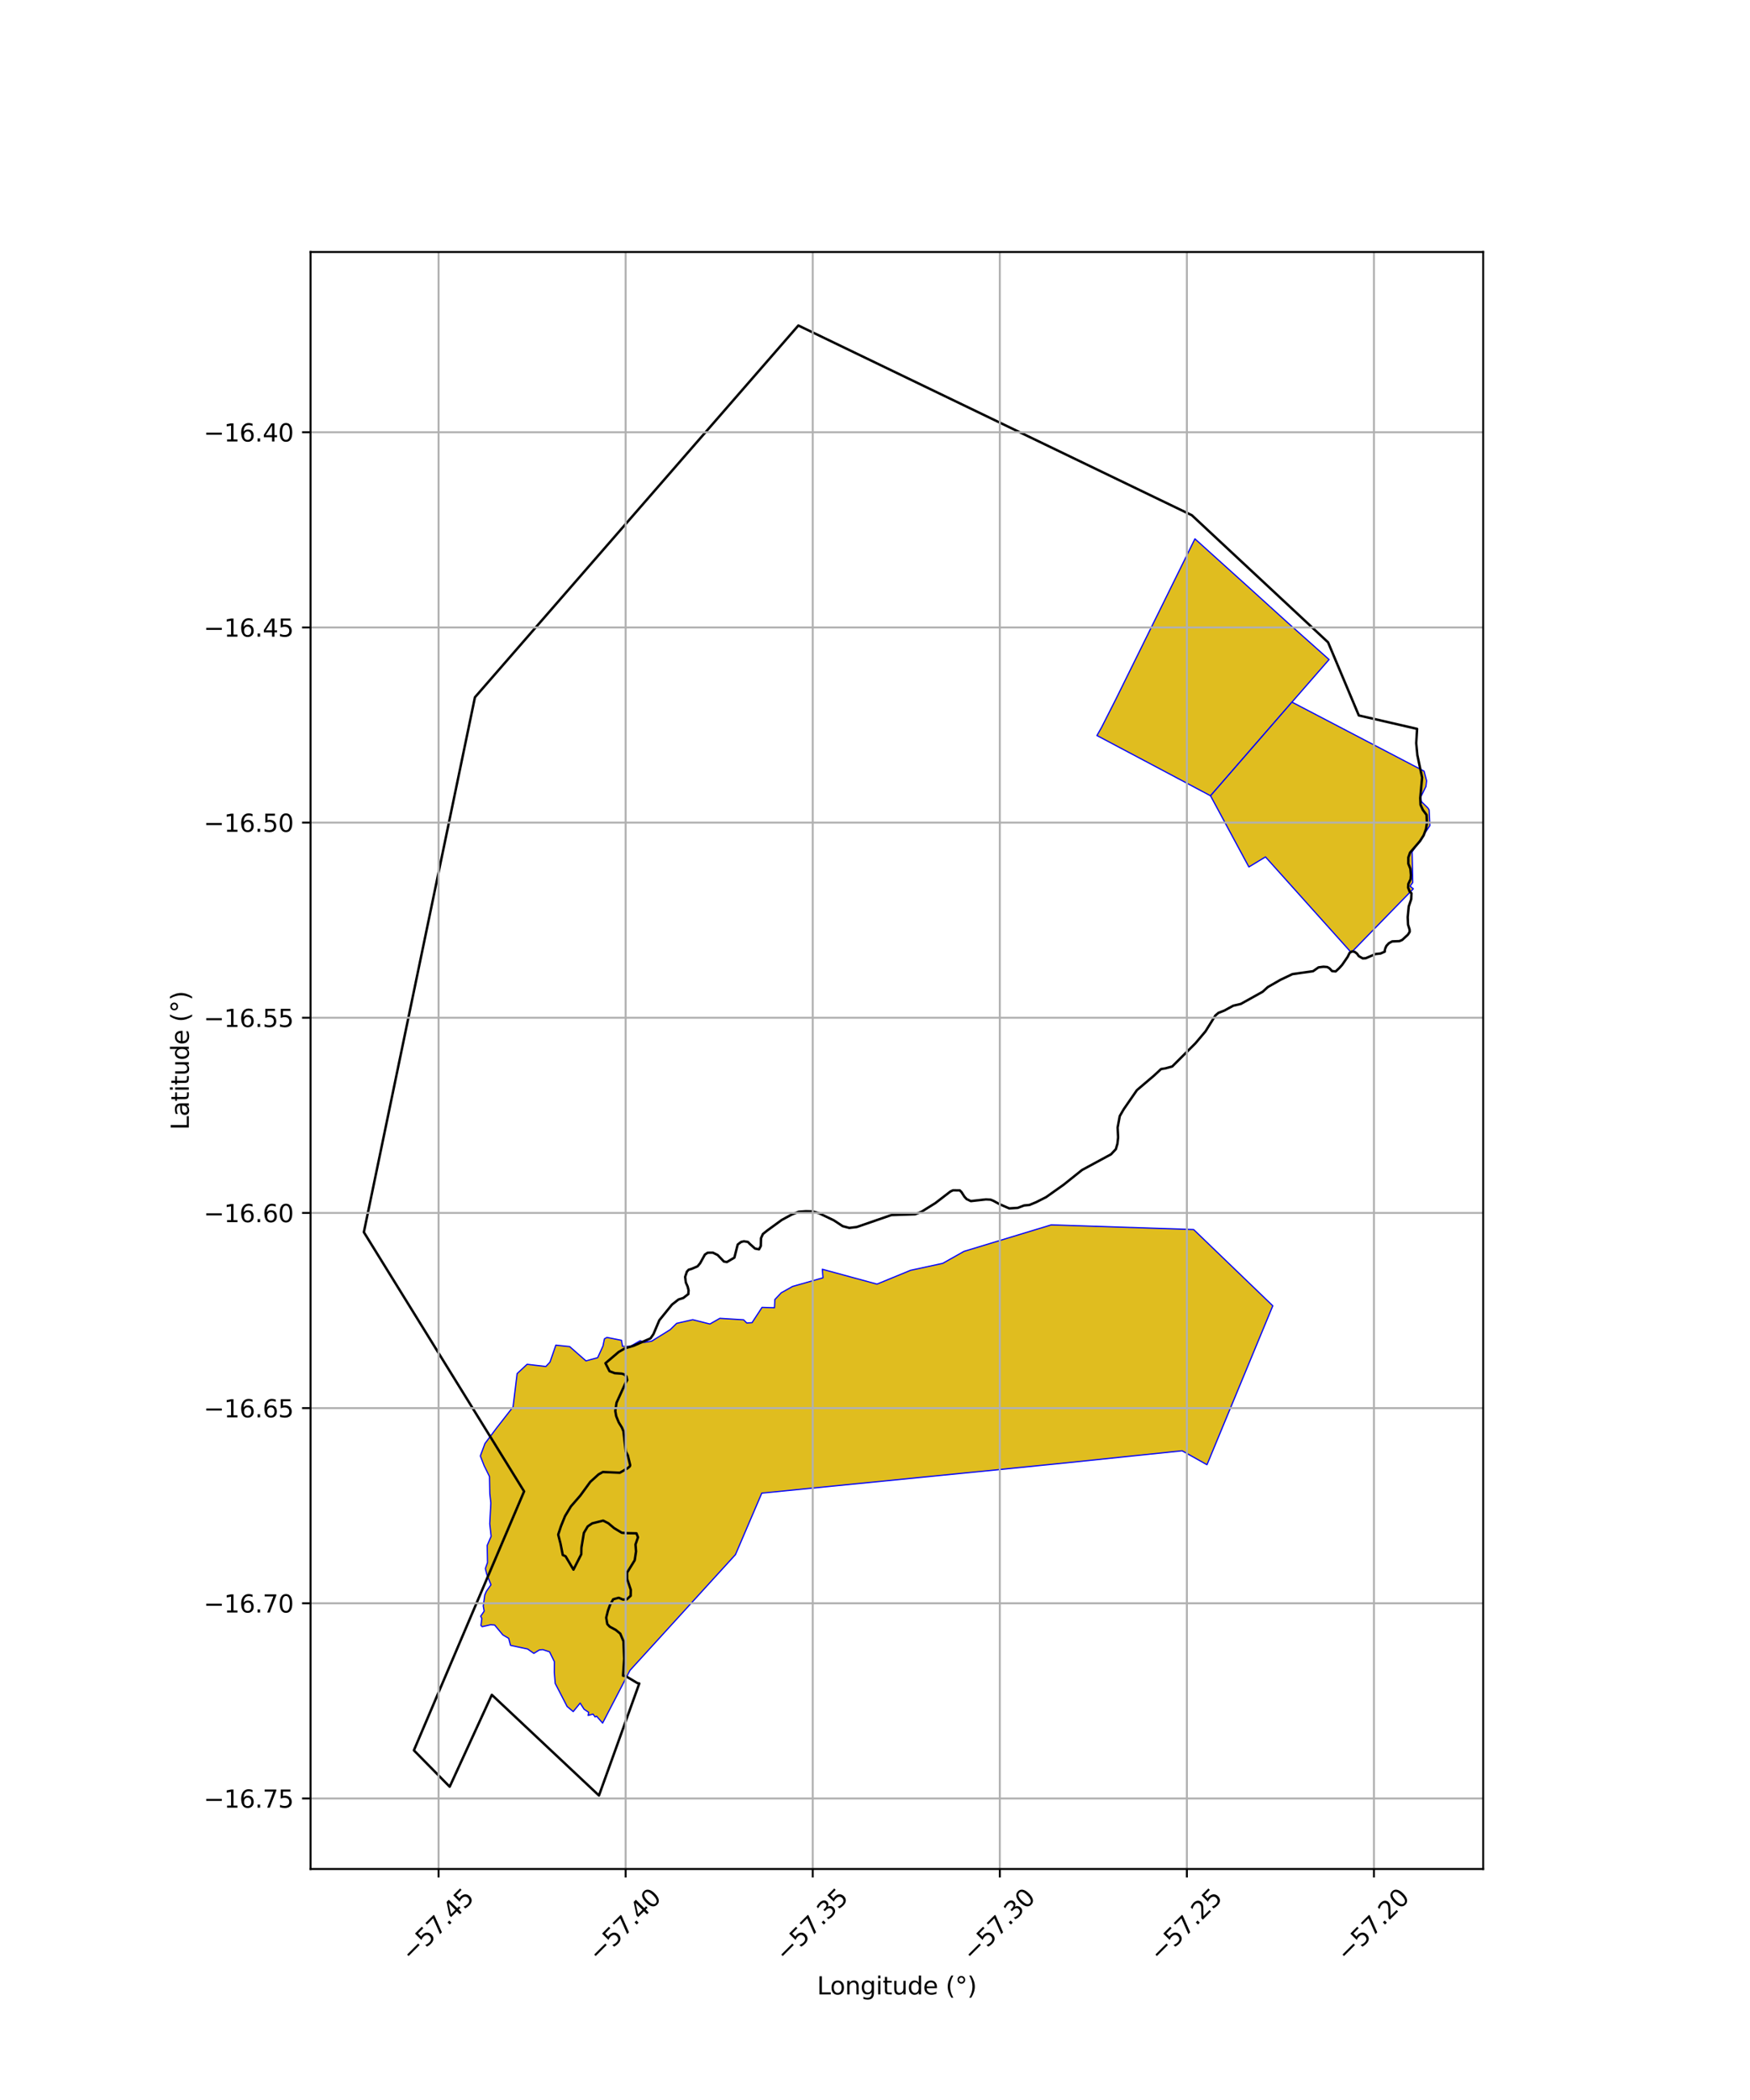 <?xml version="1.0" encoding="utf-8" standalone="no"?>
<!DOCTYPE svg PUBLIC "-//W3C//DTD SVG 1.1//EN"
  "http://www.w3.org/Graphics/SVG/1.1/DTD/svg11.dtd">
<svg xmlns:xlink="http://www.w3.org/1999/xlink" width="720pt" height="864pt" viewBox="0 0 720 864" xmlns="http://www.w3.org/2000/svg" version="1.1">
 <defs>
  <style type="text/css">*{stroke-linejoin: round; stroke-linecap: butt}</style>
 </defs>
 <g id="figure_1">
  <g id="patch_1">
   <path d="M 0 864 
L 720 864 
L 720 0 
L 0 0 
z
" style="fill: #ffffff"/>
  </g>
  <g id="axes_1">
   <g id="patch_2">
    <path d="M 127.773 768.96 
L 610.227 768.96 
L 610.227 103.68 
L 127.773 103.68 
z
" style="fill: #ffffff"/>
   </g>
   <g id="PatchCollection_1">
    <path d="M 489.635 598.732 
L 486.357 596.902 
L 435.348 602.199 
L 395.511 606.182 
L 313.424 614.313 
L 302.593 639.609 
L 259.185 687.249 
L 247.939 708.93 
L 245.446 706.092 
L 244.84 706.401 
L 243.991 705.232 
L 241.966 705.781 
L 242.197 704.501 
L 240.31 703.231 
L 238.687 700.696 
L 238.055 701.478 
L 235.841 704.199 
L 233.339 702.115 
L 228.43 692.609 
L 228.05 688.032 
L 228.084 683.651 
L 226.102 679.61 
L 223.342 678.707 
L 221.92 678.826 
L 219.643 680.248 
L 217.064 678.445 
L 210.051 676.959 
L 209.285 674.062 
L 206.883 672.644 
L 203.516 668.59 
L 201.856 668.474 
L 198.385 669.264 
L 197.875 668.75 
L 198.247 665.897 
L 197.761 664.958 
L 199.207 662.877 
L 198.826 660.76 
L 199.447 656.247 
L 200.075 654.755 
L 201.995 652.016 
L 200.258 647.65 
L 199.694 645.356 
L 200.575 642.868 
L 200.445 635.832 
L 202.06 632.082 
L 201.488 626.923 
L 201.944 618.365 
L 201.515 614.5 
L 201.384 607.468 
L 199.205 603.068 
L 197.624 599.018 
L 199.531 593.894 
L 204.36 587.459 
L 211.089 578.829 
L 212.752 565.136 
L 216.86 561.315 
L 224.589 562.211 
L 226.29 560.377 
L 228.692 553.429 
L 234.38 554.027 
L 241.077 559.9 
L 245.895 558.592 
L 248.093 553.762 
L 248.682 550.833 
L 249.704 550.249 
L 255.683 551.433 
L 256.115 553.925 
L 259.325 553.931 
L 263.414 551.595 
L 264.944 552.331 
L 268.121 551.791 
L 275.717 547.081 
L 278.403 544.468 
L 285.018 542.962 
L 292.075 544.734 
L 296.164 542.397 
L 305.936 543.002 
L 307.246 544.323 
L 309.414 544.18 
L 313.53 537.888 
L 318.636 538.044 
L 318.787 534.674 
L 321.418 531.895 
L 326.072 529.286 
L 338.606 525.724 
L 338.32 522.206 
L 360.812 528.321 
L 374.6 522.649 
L 387.848 519.781 
L 396.593 514.856 
L 432.506 503.952 
L 491.094 505.868 
L 491.094 505.868 
L 523.662 537.243 
L 496.59 602.632 
L 489.635 598.732 
" clip-path="url(#pc11b08b740)" style="fill: #e0bd1f; stroke: #0000ff; stroke-width: 0.5"/>
    <path d="M 498.05 327.411 
L 477.576 316.532 
L 459.992 307.218 
L 451.312 302.618 
L 453.225 299.254 
L 459.075 287.711 
L 477.9 249.553 
L 491.627 221.693 
L 514.345 242.183 
L 529.772 256.176 
L 546.822 271.353 
L 531.549 288.872 
L 514.799 308.141 
L 498.05 327.411 
" clip-path="url(#pc11b08b740)" style="fill: #e0bd1f; stroke: #0000ff; stroke-width: 0.5"/>
    <path d="M 555.943 391.906 
L 520.656 352.56 
L 513.823 356.693 
L 498.05 327.411 
L 531.549 288.872 
L 577.922 313.089 
L 585.9 317.269 
L 586.95 321.229 
L 586.684 323.568 
L 585.331 326.305 
L 584.461 328.067 
L 584.881 329.875 
L 587.484 332.425 
L 587.985 333.219 
L 588.298 339.688 
L 582.114 348.822 
L 580.999 350.47 
L 581.252 363.086 
L 580.132 364.611 
L 581.488 365.682 
L 555.943 391.906 
" clip-path="url(#pc11b08b740)" style="fill: #e0bd1f; stroke: #0000ff; stroke-width: 0.5"/>
   </g>
   <g id="PatchCollection_2">
    <path d="M 569.79 390.569 
L 569.722 391.542 
L 567.982 392.302 
L 565.932 392.518 
L 561.924 394.234 
L 560.661 394.305 
L 559.031 393.367 
L 558.331 392.372 
L 557.37 391.624 
L 556.258 391.441 
L 555.287 392.013 
L 554.457 393.689 
L 552.221 396.946 
L 551.026 398.281 
L 549.532 399.666 
L 548.047 399.533 
L 546.992 398.4 
L 546.09 397.869 
L 544.509 397.737 
L 542.465 398.01 
L 540.224 399.583 
L 531.74 400.779 
L 526.883 403.089 
L 521.601 406.117 
L 519.488 408.038 
L 510.491 413.051 
L 507.379 413.781 
L 503.703 415.787 
L 501.274 416.735 
L 500.048 417.793 
L 495.977 424.329 
L 491.825 429.26 
L 482.286 438.779 
L 479.513 439.545 
L 477.678 439.847 
L 474.906 442.435 
L 467.751 448.523 
L 462.319 456.392 
L 460.694 459.206 
L 459.82 463.909 
L 460.022 467.938 
L 459.752 470.529 
L 459.097 472.785 
L 457.118 474.909 
L 445.18 481.368 
L 437.618 487.419 
L 430.378 492.552 
L 426.329 494.603 
L 423.552 495.753 
L 421.35 495.961 
L 418.731 496.951 
L 415.224 497.164 
L 411.177 495.405 
L 408.7 494.04 
L 407.525 493.566 
L 405.623 493.476 
L 399.43 494.164 
L 397.678 493.326 
L 396.771 492.33 
L 395.586 490.463 
L 394.879 489.75 
L 392.061 489.739 
L 391.028 490.223 
L 384.832 494.99 
L 379.093 498.567 
L 376.513 499.586 
L 366.733 499.908 
L 352.494 504.831 
L 349.419 505.196 
L 346.709 504.48 
L 343.072 502.085 
L 336.941 499.142 
L 334.261 498.397 
L 331.539 498.327 
L 328.613 498.554 
L 325.727 499.703 
L 321.646 501.917 
L 315.665 506.274 
L 313.882 507.71 
L 313.099 509.436 
L 313.02 512.644 
L 312.291 514.008 
L 310.638 513.692 
L 308.415 511.704 
L 307.756 510.98 
L 306.071 510.701 
L 304.896 510.982 
L 303.515 512.039 
L 302.149 517.422 
L 299.067 519.239 
L 297.834 519.033 
L 295.282 516.364 
L 293.295 515.374 
L 291.162 515.405 
L 290.015 516.17 
L 288.058 519.719 
L 287.008 520.994 
L 284.779 521.955 
L 283.332 522.41 
L 282.614 523.171 
L 281.885 525.361 
L 282.184 527.685 
L 282.931 529.363 
L 283.292 530.852 
L 283.197 532.419 
L 281.121 534.027 
L 279.17 534.64 
L 276.489 536.733 
L 271.275 543.176 
L 268.846 548.905 
L 267.644 550.645 
L 260.68 553.68 
L 257.215 554.689 
L 254.533 556.252 
L 249.105 560.864 
L 250.782 564.149 
L 252.897 564.952 
L 255.829 565.168 
L 256.81 565.497 
L 257.748 566.312 
L 258.051 567.8 
L 257.393 568.924 
L 253.654 577.141 
L 253.153 580.551 
L 253.522 582.65 
L 254.57 585.207 
L 255.876 587.344 
L 256.492 588.855 
L 257.445 597.168 
L 258.3 598.752 
L 259.278 602.812 
L 259.14 603.291 
L 258.234 604.073 
L 255.007 605.924 
L 248.029 605.62 
L 246.27 606.603 
L 242.868 609.674 
L 238.757 615.32 
L 234.889 619.776 
L 232.482 623.756 
L 230.824 627.847 
L 229.659 631.387 
L 230.606 635.069 
L 231.546 639.789 
L 232.685 640.285 
L 235.939 645.787 
L 239.153 639.464 
L 239.209 636.778 
L 240.233 630.668 
L 241.813 628 
L 243.656 626.756 
L 248.149 625.625 
L 250.276 626.704 
L 252.687 628.727 
L 255.821 630.62 
L 257.754 630.777 
L 261.848 630.865 
L 262.49 632.47 
L 261.465 635.437 
L 261.684 638.312 
L 261.141 641.918 
L 258.002 647.037 
L 258.024 649.614 
L 259.521 654.081 
L 259.48 656.541 
L 257.864 658.041 
L 256.313 658.117 
L 254.551 657.366 
L 252.285 658 
L 251.025 660.219 
L 250.125 662.692 
L 249.412 665.558 
L 249.858 668.187 
L 250.864 669.263 
L 253.323 670.589 
L 255.183 672.117 
L 256.502 675.234 
L 256.806 682.464 
L 256.34 689.417 
L 257.295 689.521 
L 262.278 692.485 
L 263.021 692.639 
L 246.427 738.72 
L 202.349 697.301 
L 185.013 735.107 
L 170.283 720.146 
L 215.627 613.596 
L 149.702 506.953 
L 195.403 286.882 
L 328.464 133.92 
L 490.348 211.977 
L 546.408 264.272 
L 559.055 294.354 
L 583.033 299.881 
L 582.674 305.753 
L 583.131 310.624 
L 585.089 319.881 
L 584.336 328.352 
L 584.454 331.132 
L 585.392 333.202 
L 586.93 335.279 
L 587.082 338.56 
L 586.703 341.043 
L 585.739 343.677 
L 584.24 346.038 
L 580.141 350.785 
L 579.435 352.766 
L 579.425 355.35 
L 580.261 357.406 
L 580.499 360.033 
L 580.364 361.717 
L 579.431 363.662 
L 579.328 365.157 
L 579.931 366.726 
L 580.727 367.547 
L 580.599 369.978 
L 579.596 372.946 
L 579.173 377.338 
L 579.3 380.401 
L 579.941 382.42 
L 579.984 383.378 
L 579.255 384.553 
L 576.888 386.729 
L 575.742 387.214 
L 572.777 387.327 
L 571.415 388.073 
L 570.409 389.161 
L 569.79 390.569 
L 569.79 390.569 
" clip-path="url(#pc11b08b740)" style="fill: none; stroke: #000000"/>
   </g>
   <g id="matplotlib.axis_1">
    <g id="xtick_1">
     <g id="line2d_1">
      <path d="M 180.446 768.96 
L 180.446 103.68 
" clip-path="url(#pc11b08b740)" style="fill: none; stroke: #b0b0b0; stroke-width: 0.8; stroke-linecap: square"/>
     </g>
     <g id="line2d_2">
      <defs>
       <path id="mfd15c76c45" d="M 0 0 
L 0 3.5 
" style="stroke: #000000; stroke-width: 0.8"/>
      </defs>
      <g>
       <use xlink:href="#mfd15c76c45" x="180.446" y="768.96" style="stroke: #000000; stroke-width: 0.8"/>
      </g>
     </g>
     <g id="text_1">
      <!-- −57.45 -->
      <g transform="translate(169.313 807.501) rotate(-45) scale(0.1 -0.1)">
       <defs>
        <path id="DejaVuSans-2212" d="M 678 2272 
L 4684 2272 
L 4684 1741 
L 678 1741 
L 678 2272 
z
" transform="scale(0.016)"/>
        <path id="DejaVuSans-35" d="M 691 4666 
L 3169 4666 
L 3169 4134 
L 1269 4134 
L 1269 2991 
Q 1406 3038 1543 3061 
Q 1681 3084 1819 3084 
Q 2600 3084 3056 2656 
Q 3513 2228 3513 1497 
Q 3513 744 3044 326 
Q 2575 -91 1722 -91 
Q 1428 -91 1123 -41 
Q 819 9 494 109 
L 494 744 
Q 775 591 1075 516 
Q 1375 441 1709 441 
Q 2250 441 2565 725 
Q 2881 1009 2881 1497 
Q 2881 1984 2565 2268 
Q 2250 2553 1709 2553 
Q 1456 2553 1204 2497 
Q 953 2441 691 2322 
L 691 4666 
z
" transform="scale(0.016)"/>
        <path id="DejaVuSans-37" d="M 525 4666 
L 3525 4666 
L 3525 4397 
L 1831 0 
L 1172 0 
L 2766 4134 
L 525 4134 
L 525 4666 
z
" transform="scale(0.016)"/>
        <path id="DejaVuSans-2e" d="M 684 794 
L 1344 794 
L 1344 0 
L 684 0 
L 684 794 
z
" transform="scale(0.016)"/>
        <path id="DejaVuSans-34" d="M 2419 4116 
L 825 1625 
L 2419 1625 
L 2419 4116 
z
M 2253 4666 
L 3047 4666 
L 3047 1625 
L 3713 1625 
L 3713 1100 
L 3047 1100 
L 3047 0 
L 2419 0 
L 2419 1100 
L 313 1100 
L 313 1709 
L 2253 4666 
z
" transform="scale(0.016)"/>
       </defs>
       <use xlink:href="#DejaVuSans-2212"/>
       <use xlink:href="#DejaVuSans-35" transform="translate(83.789 0)"/>
       <use xlink:href="#DejaVuSans-37" transform="translate(147.412 0)"/>
       <use xlink:href="#DejaVuSans-2e" transform="translate(211.035 0)"/>
       <use xlink:href="#DejaVuSans-34" transform="translate(242.822 0)"/>
       <use xlink:href="#DejaVuSans-35" transform="translate(306.445 0)"/>
      </g>
     </g>
    </g>
    <g id="xtick_2">
     <g id="line2d_3">
      <path d="M 257.414 768.96 
L 257.414 103.68 
" clip-path="url(#pc11b08b740)" style="fill: none; stroke: #b0b0b0; stroke-width: 0.8; stroke-linecap: square"/>
     </g>
     <g id="line2d_4">
      <g>
       <use xlink:href="#mfd15c76c45" x="257.414" y="768.96" style="stroke: #000000; stroke-width: 0.8"/>
      </g>
     </g>
     <g id="text_2">
      <!-- −57.40 -->
      <g transform="translate(246.281 807.501) rotate(-45) scale(0.1 -0.1)">
       <defs>
        <path id="DejaVuSans-30" d="M 2034 4250 
Q 1547 4250 1301 3770 
Q 1056 3291 1056 2328 
Q 1056 1369 1301 889 
Q 1547 409 2034 409 
Q 2525 409 2770 889 
Q 3016 1369 3016 2328 
Q 3016 3291 2770 3770 
Q 2525 4250 2034 4250 
z
M 2034 4750 
Q 2819 4750 3233 4129 
Q 3647 3509 3647 2328 
Q 3647 1150 3233 529 
Q 2819 -91 2034 -91 
Q 1250 -91 836 529 
Q 422 1150 422 2328 
Q 422 3509 836 4129 
Q 1250 4750 2034 4750 
z
" transform="scale(0.016)"/>
       </defs>
       <use xlink:href="#DejaVuSans-2212"/>
       <use xlink:href="#DejaVuSans-35" transform="translate(83.789 0)"/>
       <use xlink:href="#DejaVuSans-37" transform="translate(147.412 0)"/>
       <use xlink:href="#DejaVuSans-2e" transform="translate(211.035 0)"/>
       <use xlink:href="#DejaVuSans-34" transform="translate(242.822 0)"/>
       <use xlink:href="#DejaVuSans-30" transform="translate(306.445 0)"/>
      </g>
     </g>
    </g>
    <g id="xtick_3">
     <g id="line2d_5">
      <path d="M 334.382 768.96 
L 334.382 103.68 
" clip-path="url(#pc11b08b740)" style="fill: none; stroke: #b0b0b0; stroke-width: 0.8; stroke-linecap: square"/>
     </g>
     <g id="line2d_6">
      <g>
       <use xlink:href="#mfd15c76c45" x="334.382" y="768.96" style="stroke: #000000; stroke-width: 0.8"/>
      </g>
     </g>
     <g id="text_3">
      <!-- −57.35 -->
      <g transform="translate(323.249 807.501) rotate(-45) scale(0.1 -0.1)">
       <defs>
        <path id="DejaVuSans-33" d="M 2597 2516 
Q 3050 2419 3304 2112 
Q 3559 1806 3559 1356 
Q 3559 666 3084 287 
Q 2609 -91 1734 -91 
Q 1441 -91 1130 -33 
Q 819 25 488 141 
L 488 750 
Q 750 597 1062 519 
Q 1375 441 1716 441 
Q 2309 441 2620 675 
Q 2931 909 2931 1356 
Q 2931 1769 2642 2001 
Q 2353 2234 1838 2234 
L 1294 2234 
L 1294 2753 
L 1863 2753 
Q 2328 2753 2575 2939 
Q 2822 3125 2822 3475 
Q 2822 3834 2567 4026 
Q 2313 4219 1838 4219 
Q 1578 4219 1281 4162 
Q 984 4106 628 3988 
L 628 4550 
Q 988 4650 1302 4700 
Q 1616 4750 1894 4750 
Q 2613 4750 3031 4423 
Q 3450 4097 3450 3541 
Q 3450 3153 3228 2886 
Q 3006 2619 2597 2516 
z
" transform="scale(0.016)"/>
       </defs>
       <use xlink:href="#DejaVuSans-2212"/>
       <use xlink:href="#DejaVuSans-35" transform="translate(83.789 0)"/>
       <use xlink:href="#DejaVuSans-37" transform="translate(147.412 0)"/>
       <use xlink:href="#DejaVuSans-2e" transform="translate(211.035 0)"/>
       <use xlink:href="#DejaVuSans-33" transform="translate(242.822 0)"/>
       <use xlink:href="#DejaVuSans-35" transform="translate(306.445 0)"/>
      </g>
     </g>
    </g>
    <g id="xtick_4">
     <g id="line2d_7">
      <path d="M 411.35 768.96 
L 411.35 103.68 
" clip-path="url(#pc11b08b740)" style="fill: none; stroke: #b0b0b0; stroke-width: 0.8; stroke-linecap: square"/>
     </g>
     <g id="line2d_8">
      <g>
       <use xlink:href="#mfd15c76c45" x="411.35" y="768.96" style="stroke: #000000; stroke-width: 0.8"/>
      </g>
     </g>
     <g id="text_4">
      <!-- −57.30 -->
      <g transform="translate(400.217 807.501) rotate(-45) scale(0.1 -0.1)">
       <use xlink:href="#DejaVuSans-2212"/>
       <use xlink:href="#DejaVuSans-35" transform="translate(83.789 0)"/>
       <use xlink:href="#DejaVuSans-37" transform="translate(147.412 0)"/>
       <use xlink:href="#DejaVuSans-2e" transform="translate(211.035 0)"/>
       <use xlink:href="#DejaVuSans-33" transform="translate(242.822 0)"/>
       <use xlink:href="#DejaVuSans-30" transform="translate(306.445 0)"/>
      </g>
     </g>
    </g>
    <g id="xtick_5">
     <g id="line2d_9">
      <path d="M 488.318 768.96 
L 488.318 103.68 
" clip-path="url(#pc11b08b740)" style="fill: none; stroke: #b0b0b0; stroke-width: 0.8; stroke-linecap: square"/>
     </g>
     <g id="line2d_10">
      <g>
       <use xlink:href="#mfd15c76c45" x="488.318" y="768.96" style="stroke: #000000; stroke-width: 0.8"/>
      </g>
     </g>
     <g id="text_5">
      <!-- −57.25 -->
      <g transform="translate(477.185 807.501) rotate(-45) scale(0.1 -0.1)">
       <defs>
        <path id="DejaVuSans-32" d="M 1228 531 
L 3431 531 
L 3431 0 
L 469 0 
L 469 531 
Q 828 903 1448 1529 
Q 2069 2156 2228 2338 
Q 2531 2678 2651 2914 
Q 2772 3150 2772 3378 
Q 2772 3750 2511 3984 
Q 2250 4219 1831 4219 
Q 1534 4219 1204 4116 
Q 875 4013 500 3803 
L 500 4441 
Q 881 4594 1212 4672 
Q 1544 4750 1819 4750 
Q 2544 4750 2975 4387 
Q 3406 4025 3406 3419 
Q 3406 3131 3298 2873 
Q 3191 2616 2906 2266 
Q 2828 2175 2409 1742 
Q 1991 1309 1228 531 
z
" transform="scale(0.016)"/>
       </defs>
       <use xlink:href="#DejaVuSans-2212"/>
       <use xlink:href="#DejaVuSans-35" transform="translate(83.789 0)"/>
       <use xlink:href="#DejaVuSans-37" transform="translate(147.412 0)"/>
       <use xlink:href="#DejaVuSans-2e" transform="translate(211.035 0)"/>
       <use xlink:href="#DejaVuSans-32" transform="translate(242.822 0)"/>
       <use xlink:href="#DejaVuSans-35" transform="translate(306.445 0)"/>
      </g>
     </g>
    </g>
    <g id="xtick_6">
     <g id="line2d_11">
      <path d="M 565.286 768.96 
L 565.286 103.68 
" clip-path="url(#pc11b08b740)" style="fill: none; stroke: #b0b0b0; stroke-width: 0.8; stroke-linecap: square"/>
     </g>
     <g id="line2d_12">
      <g>
       <use xlink:href="#mfd15c76c45" x="565.286" y="768.96" style="stroke: #000000; stroke-width: 0.8"/>
      </g>
     </g>
     <g id="text_6">
      <!-- −57.20 -->
      <g transform="translate(554.153 807.501) rotate(-45) scale(0.1 -0.1)">
       <use xlink:href="#DejaVuSans-2212"/>
       <use xlink:href="#DejaVuSans-35" transform="translate(83.789 0)"/>
       <use xlink:href="#DejaVuSans-37" transform="translate(147.412 0)"/>
       <use xlink:href="#DejaVuSans-2e" transform="translate(211.035 0)"/>
       <use xlink:href="#DejaVuSans-32" transform="translate(242.822 0)"/>
       <use xlink:href="#DejaVuSans-30" transform="translate(306.445 0)"/>
      </g>
     </g>
    </g>
    <g id="text_7">
     <!-- Longitude (°) -->
     <g transform="translate(336.14 820.57) scale(0.1 -0.1)">
      <defs>
       <path id="DejaVuSans-4c" d="M 628 4666 
L 1259 4666 
L 1259 531 
L 3531 531 
L 3531 0 
L 628 0 
L 628 4666 
z
" transform="scale(0.016)"/>
       <path id="DejaVuSans-6f" d="M 1959 3097 
Q 1497 3097 1228 2736 
Q 959 2375 959 1747 
Q 959 1119 1226 758 
Q 1494 397 1959 397 
Q 2419 397 2687 759 
Q 2956 1122 2956 1747 
Q 2956 2369 2687 2733 
Q 2419 3097 1959 3097 
z
M 1959 3584 
Q 2709 3584 3137 3096 
Q 3566 2609 3566 1747 
Q 3566 888 3137 398 
Q 2709 -91 1959 -91 
Q 1206 -91 779 398 
Q 353 888 353 1747 
Q 353 2609 779 3096 
Q 1206 3584 1959 3584 
z
" transform="scale(0.016)"/>
       <path id="DejaVuSans-6e" d="M 3513 2113 
L 3513 0 
L 2938 0 
L 2938 2094 
Q 2938 2591 2744 2837 
Q 2550 3084 2163 3084 
Q 1697 3084 1428 2787 
Q 1159 2491 1159 1978 
L 1159 0 
L 581 0 
L 581 3500 
L 1159 3500 
L 1159 2956 
Q 1366 3272 1645 3428 
Q 1925 3584 2291 3584 
Q 2894 3584 3203 3211 
Q 3513 2838 3513 2113 
z
" transform="scale(0.016)"/>
       <path id="DejaVuSans-67" d="M 2906 1791 
Q 2906 2416 2648 2759 
Q 2391 3103 1925 3103 
Q 1463 3103 1205 2759 
Q 947 2416 947 1791 
Q 947 1169 1205 825 
Q 1463 481 1925 481 
Q 2391 481 2648 825 
Q 2906 1169 2906 1791 
z
M 3481 434 
Q 3481 -459 3084 -895 
Q 2688 -1331 1869 -1331 
Q 1566 -1331 1297 -1286 
Q 1028 -1241 775 -1147 
L 775 -588 
Q 1028 -725 1275 -790 
Q 1522 -856 1778 -856 
Q 2344 -856 2625 -561 
Q 2906 -266 2906 331 
L 2906 616 
Q 2728 306 2450 153 
Q 2172 0 1784 0 
Q 1141 0 747 490 
Q 353 981 353 1791 
Q 353 2603 747 3093 
Q 1141 3584 1784 3584 
Q 2172 3584 2450 3431 
Q 2728 3278 2906 2969 
L 2906 3500 
L 3481 3500 
L 3481 434 
z
" transform="scale(0.016)"/>
       <path id="DejaVuSans-69" d="M 603 3500 
L 1178 3500 
L 1178 0 
L 603 0 
L 603 3500 
z
M 603 4863 
L 1178 4863 
L 1178 4134 
L 603 4134 
L 603 4863 
z
" transform="scale(0.016)"/>
       <path id="DejaVuSans-74" d="M 1172 4494 
L 1172 3500 
L 2356 3500 
L 2356 3053 
L 1172 3053 
L 1172 1153 
Q 1172 725 1289 603 
Q 1406 481 1766 481 
L 2356 481 
L 2356 0 
L 1766 0 
Q 1100 0 847 248 
Q 594 497 594 1153 
L 594 3053 
L 172 3053 
L 172 3500 
L 594 3500 
L 594 4494 
L 1172 4494 
z
" transform="scale(0.016)"/>
       <path id="DejaVuSans-75" d="M 544 1381 
L 544 3500 
L 1119 3500 
L 1119 1403 
Q 1119 906 1312 657 
Q 1506 409 1894 409 
Q 2359 409 2629 706 
Q 2900 1003 2900 1516 
L 2900 3500 
L 3475 3500 
L 3475 0 
L 2900 0 
L 2900 538 
Q 2691 219 2414 64 
Q 2138 -91 1772 -91 
Q 1169 -91 856 284 
Q 544 659 544 1381 
z
M 1991 3584 
L 1991 3584 
z
" transform="scale(0.016)"/>
       <path id="DejaVuSans-64" d="M 2906 2969 
L 2906 4863 
L 3481 4863 
L 3481 0 
L 2906 0 
L 2906 525 
Q 2725 213 2448 61 
Q 2172 -91 1784 -91 
Q 1150 -91 751 415 
Q 353 922 353 1747 
Q 353 2572 751 3078 
Q 1150 3584 1784 3584 
Q 2172 3584 2448 3432 
Q 2725 3281 2906 2969 
z
M 947 1747 
Q 947 1113 1208 752 
Q 1469 391 1925 391 
Q 2381 391 2643 752 
Q 2906 1113 2906 1747 
Q 2906 2381 2643 2742 
Q 2381 3103 1925 3103 
Q 1469 3103 1208 2742 
Q 947 2381 947 1747 
z
" transform="scale(0.016)"/>
       <path id="DejaVuSans-65" d="M 3597 1894 
L 3597 1613 
L 953 1613 
Q 991 1019 1311 708 
Q 1631 397 2203 397 
Q 2534 397 2845 478 
Q 3156 559 3463 722 
L 3463 178 
Q 3153 47 2828 -22 
Q 2503 -91 2169 -91 
Q 1331 -91 842 396 
Q 353 884 353 1716 
Q 353 2575 817 3079 
Q 1281 3584 2069 3584 
Q 2775 3584 3186 3129 
Q 3597 2675 3597 1894 
z
M 3022 2063 
Q 3016 2534 2758 2815 
Q 2500 3097 2075 3097 
Q 1594 3097 1305 2825 
Q 1016 2553 972 2059 
L 3022 2063 
z
" transform="scale(0.016)"/>
       <path id="DejaVuSans-20" transform="scale(0.016)"/>
       <path id="DejaVuSans-28" d="M 1984 4856 
Q 1566 4138 1362 3434 
Q 1159 2731 1159 2009 
Q 1159 1288 1364 580 
Q 1569 -128 1984 -844 
L 1484 -844 
Q 1016 -109 783 600 
Q 550 1309 550 2009 
Q 550 2706 781 3412 
Q 1013 4119 1484 4856 
L 1984 4856 
z
" transform="scale(0.016)"/>
       <path id="DejaVuSans-b0" d="M 1600 4347 
Q 1350 4347 1178 4173 
Q 1006 4000 1006 3750 
Q 1006 3503 1178 3333 
Q 1350 3163 1600 3163 
Q 1850 3163 2022 3333 
Q 2194 3503 2194 3750 
Q 2194 3997 2020 4172 
Q 1847 4347 1600 4347 
z
M 1600 4750 
Q 1800 4750 1984 4673 
Q 2169 4597 2303 4453 
Q 2447 4313 2519 4134 
Q 2591 3956 2591 3750 
Q 2591 3338 2302 3052 
Q 2013 2766 1594 2766 
Q 1172 2766 890 3047 
Q 609 3328 609 3750 
Q 609 4169 896 4459 
Q 1184 4750 1600 4750 
z
" transform="scale(0.016)"/>
       <path id="DejaVuSans-29" d="M 513 4856 
L 1013 4856 
Q 1481 4119 1714 3412 
Q 1947 2706 1947 2009 
Q 1947 1309 1714 600 
Q 1481 -109 1013 -844 
L 513 -844 
Q 928 -128 1133 580 
Q 1338 1288 1338 2009 
Q 1338 2731 1133 3434 
Q 928 4138 513 4856 
z
" transform="scale(0.016)"/>
      </defs>
      <use xlink:href="#DejaVuSans-4c"/>
      <use xlink:href="#DejaVuSans-6f" transform="translate(53.963 0)"/>
      <use xlink:href="#DejaVuSans-6e" transform="translate(115.145 0)"/>
      <use xlink:href="#DejaVuSans-67" transform="translate(178.523 0)"/>
      <use xlink:href="#DejaVuSans-69" transform="translate(242 0)"/>
      <use xlink:href="#DejaVuSans-74" transform="translate(269.783 0)"/>
      <use xlink:href="#DejaVuSans-75" transform="translate(308.992 0)"/>
      <use xlink:href="#DejaVuSans-64" transform="translate(372.371 0)"/>
      <use xlink:href="#DejaVuSans-65" transform="translate(435.848 0)"/>
      <use xlink:href="#DejaVuSans-20" transform="translate(497.371 0)"/>
      <use xlink:href="#DejaVuSans-28" transform="translate(529.158 0)"/>
      <use xlink:href="#DejaVuSans-b0" transform="translate(568.172 0)"/>
      <use xlink:href="#DejaVuSans-29" transform="translate(618.172 0)"/>
     </g>
    </g>
   </g>
   <g id="matplotlib.axis_2">
    <g id="ytick_1">
     <g id="line2d_13">
      <path d="M 127.773 739.935 
L 610.227 739.935 
" clip-path="url(#pc11b08b740)" style="fill: none; stroke: #b0b0b0; stroke-width: 0.8; stroke-linecap: square"/>
     </g>
     <g id="line2d_14">
      <defs>
       <path id="mc231c10e1f" d="M 0 0 
L -3.5 0 
" style="stroke: #000000; stroke-width: 0.8"/>
      </defs>
      <g>
       <use xlink:href="#mc231c10e1f" x="127.773" y="739.935" style="stroke: #000000; stroke-width: 0.8"/>
      </g>
     </g>
     <g id="text_8">
      <!-- −16.75 -->
      <g transform="translate(83.765 743.734) scale(0.1 -0.1)">
       <defs>
        <path id="DejaVuSans-31" d="M 794 531 
L 1825 531 
L 1825 4091 
L 703 3866 
L 703 4441 
L 1819 4666 
L 2450 4666 
L 2450 531 
L 3481 531 
L 3481 0 
L 794 0 
L 794 531 
z
" transform="scale(0.016)"/>
        <path id="DejaVuSans-36" d="M 2113 2584 
Q 1688 2584 1439 2293 
Q 1191 2003 1191 1497 
Q 1191 994 1439 701 
Q 1688 409 2113 409 
Q 2538 409 2786 701 
Q 3034 994 3034 1497 
Q 3034 2003 2786 2293 
Q 2538 2584 2113 2584 
z
M 3366 4563 
L 3366 3988 
Q 3128 4100 2886 4159 
Q 2644 4219 2406 4219 
Q 1781 4219 1451 3797 
Q 1122 3375 1075 2522 
Q 1259 2794 1537 2939 
Q 1816 3084 2150 3084 
Q 2853 3084 3261 2657 
Q 3669 2231 3669 1497 
Q 3669 778 3244 343 
Q 2819 -91 2113 -91 
Q 1303 -91 875 529 
Q 447 1150 447 2328 
Q 447 3434 972 4092 
Q 1497 4750 2381 4750 
Q 2619 4750 2861 4703 
Q 3103 4656 3366 4563 
z
" transform="scale(0.016)"/>
       </defs>
       <use xlink:href="#DejaVuSans-2212"/>
       <use xlink:href="#DejaVuSans-31" transform="translate(83.789 0)"/>
       <use xlink:href="#DejaVuSans-36" transform="translate(147.412 0)"/>
       <use xlink:href="#DejaVuSans-2e" transform="translate(211.035 0)"/>
       <use xlink:href="#DejaVuSans-37" transform="translate(242.822 0)"/>
       <use xlink:href="#DejaVuSans-35" transform="translate(306.445 0)"/>
      </g>
     </g>
    </g>
    <g id="ytick_2">
     <g id="line2d_15">
      <path d="M 127.773 659.636 
L 610.227 659.636 
" clip-path="url(#pc11b08b740)" style="fill: none; stroke: #b0b0b0; stroke-width: 0.8; stroke-linecap: square"/>
     </g>
     <g id="line2d_16">
      <g>
       <use xlink:href="#mc231c10e1f" x="127.773" y="659.636" style="stroke: #000000; stroke-width: 0.8"/>
      </g>
     </g>
     <g id="text_9">
      <!-- −16.70 -->
      <g transform="translate(83.765 663.435) scale(0.1 -0.1)">
       <use xlink:href="#DejaVuSans-2212"/>
       <use xlink:href="#DejaVuSans-31" transform="translate(83.789 0)"/>
       <use xlink:href="#DejaVuSans-36" transform="translate(147.412 0)"/>
       <use xlink:href="#DejaVuSans-2e" transform="translate(211.035 0)"/>
       <use xlink:href="#DejaVuSans-37" transform="translate(242.822 0)"/>
       <use xlink:href="#DejaVuSans-30" transform="translate(306.445 0)"/>
      </g>
     </g>
    </g>
    <g id="ytick_3">
     <g id="line2d_17">
      <path d="M 127.773 579.337 
L 610.227 579.337 
" clip-path="url(#pc11b08b740)" style="fill: none; stroke: #b0b0b0; stroke-width: 0.8; stroke-linecap: square"/>
     </g>
     <g id="line2d_18">
      <g>
       <use xlink:href="#mc231c10e1f" x="127.773" y="579.337" style="stroke: #000000; stroke-width: 0.8"/>
      </g>
     </g>
     <g id="text_10">
      <!-- −16.65 -->
      <g transform="translate(83.765 583.136) scale(0.1 -0.1)">
       <use xlink:href="#DejaVuSans-2212"/>
       <use xlink:href="#DejaVuSans-31" transform="translate(83.789 0)"/>
       <use xlink:href="#DejaVuSans-36" transform="translate(147.412 0)"/>
       <use xlink:href="#DejaVuSans-2e" transform="translate(211.035 0)"/>
       <use xlink:href="#DejaVuSans-36" transform="translate(242.822 0)"/>
       <use xlink:href="#DejaVuSans-35" transform="translate(306.445 0)"/>
      </g>
     </g>
    </g>
    <g id="ytick_4">
     <g id="line2d_19">
      <path d="M 127.773 499.038 
L 610.227 499.038 
" clip-path="url(#pc11b08b740)" style="fill: none; stroke: #b0b0b0; stroke-width: 0.8; stroke-linecap: square"/>
     </g>
     <g id="line2d_20">
      <g>
       <use xlink:href="#mc231c10e1f" x="127.773" y="499.038" style="stroke: #000000; stroke-width: 0.8"/>
      </g>
     </g>
     <g id="text_11">
      <!-- −16.60 -->
      <g transform="translate(83.765 502.837) scale(0.1 -0.1)">
       <use xlink:href="#DejaVuSans-2212"/>
       <use xlink:href="#DejaVuSans-31" transform="translate(83.789 0)"/>
       <use xlink:href="#DejaVuSans-36" transform="translate(147.412 0)"/>
       <use xlink:href="#DejaVuSans-2e" transform="translate(211.035 0)"/>
       <use xlink:href="#DejaVuSans-36" transform="translate(242.822 0)"/>
       <use xlink:href="#DejaVuSans-30" transform="translate(306.445 0)"/>
      </g>
     </g>
    </g>
    <g id="ytick_5">
     <g id="line2d_21">
      <path d="M 127.773 418.738 
L 610.227 418.738 
" clip-path="url(#pc11b08b740)" style="fill: none; stroke: #b0b0b0; stroke-width: 0.8; stroke-linecap: square"/>
     </g>
     <g id="line2d_22">
      <g>
       <use xlink:href="#mc231c10e1f" x="127.773" y="418.738" style="stroke: #000000; stroke-width: 0.8"/>
      </g>
     </g>
     <g id="text_12">
      <!-- −16.55 -->
      <g transform="translate(83.765 422.538) scale(0.1 -0.1)">
       <use xlink:href="#DejaVuSans-2212"/>
       <use xlink:href="#DejaVuSans-31" transform="translate(83.789 0)"/>
       <use xlink:href="#DejaVuSans-36" transform="translate(147.412 0)"/>
       <use xlink:href="#DejaVuSans-2e" transform="translate(211.035 0)"/>
       <use xlink:href="#DejaVuSans-35" transform="translate(242.822 0)"/>
       <use xlink:href="#DejaVuSans-35" transform="translate(306.445 0)"/>
      </g>
     </g>
    </g>
    <g id="ytick_6">
     <g id="line2d_23">
      <path d="M 127.773 338.439 
L 610.227 338.439 
" clip-path="url(#pc11b08b740)" style="fill: none; stroke: #b0b0b0; stroke-width: 0.8; stroke-linecap: square"/>
     </g>
     <g id="line2d_24">
      <g>
       <use xlink:href="#mc231c10e1f" x="127.773" y="338.439" style="stroke: #000000; stroke-width: 0.8"/>
      </g>
     </g>
     <g id="text_13">
      <!-- −16.50 -->
      <g transform="translate(83.765 342.239) scale(0.1 -0.1)">
       <use xlink:href="#DejaVuSans-2212"/>
       <use xlink:href="#DejaVuSans-31" transform="translate(83.789 0)"/>
       <use xlink:href="#DejaVuSans-36" transform="translate(147.412 0)"/>
       <use xlink:href="#DejaVuSans-2e" transform="translate(211.035 0)"/>
       <use xlink:href="#DejaVuSans-35" transform="translate(242.822 0)"/>
       <use xlink:href="#DejaVuSans-30" transform="translate(306.445 0)"/>
      </g>
     </g>
    </g>
    <g id="ytick_7">
     <g id="line2d_25">
      <path d="M 127.773 258.14 
L 610.227 258.14 
" clip-path="url(#pc11b08b740)" style="fill: none; stroke: #b0b0b0; stroke-width: 0.8; stroke-linecap: square"/>
     </g>
     <g id="line2d_26">
      <g>
       <use xlink:href="#mc231c10e1f" x="127.773" y="258.14" style="stroke: #000000; stroke-width: 0.8"/>
      </g>
     </g>
     <g id="text_14">
      <!-- −16.45 -->
      <g transform="translate(83.765 261.939) scale(0.1 -0.1)">
       <use xlink:href="#DejaVuSans-2212"/>
       <use xlink:href="#DejaVuSans-31" transform="translate(83.789 0)"/>
       <use xlink:href="#DejaVuSans-36" transform="translate(147.412 0)"/>
       <use xlink:href="#DejaVuSans-2e" transform="translate(211.035 0)"/>
       <use xlink:href="#DejaVuSans-34" transform="translate(242.822 0)"/>
       <use xlink:href="#DejaVuSans-35" transform="translate(306.445 0)"/>
      </g>
     </g>
    </g>
    <g id="ytick_8">
     <g id="line2d_27">
      <path d="M 127.773 177.841 
L 610.227 177.841 
" clip-path="url(#pc11b08b740)" style="fill: none; stroke: #b0b0b0; stroke-width: 0.8; stroke-linecap: square"/>
     </g>
     <g id="line2d_28">
      <g>
       <use xlink:href="#mc231c10e1f" x="127.773" y="177.841" style="stroke: #000000; stroke-width: 0.8"/>
      </g>
     </g>
     <g id="text_15">
      <!-- −16.40 -->
      <g transform="translate(83.765 181.64) scale(0.1 -0.1)">
       <use xlink:href="#DejaVuSans-2212"/>
       <use xlink:href="#DejaVuSans-31" transform="translate(83.789 0)"/>
       <use xlink:href="#DejaVuSans-36" transform="translate(147.412 0)"/>
       <use xlink:href="#DejaVuSans-2e" transform="translate(211.035 0)"/>
       <use xlink:href="#DejaVuSans-34" transform="translate(242.822 0)"/>
       <use xlink:href="#DejaVuSans-30" transform="translate(306.445 0)"/>
      </g>
     </g>
    </g>
    <g id="text_16">
     <!-- Latitude (°) -->
     <g transform="translate(77.685 464.89) rotate(-90) scale(0.1 -0.1)">
      <defs>
       <path id="DejaVuSans-61" d="M 2194 1759 
Q 1497 1759 1228 1600 
Q 959 1441 959 1056 
Q 959 750 1161 570 
Q 1363 391 1709 391 
Q 2188 391 2477 730 
Q 2766 1069 2766 1631 
L 2766 1759 
L 2194 1759 
z
M 3341 1997 
L 3341 0 
L 2766 0 
L 2766 531 
Q 2569 213 2275 61 
Q 1981 -91 1556 -91 
Q 1019 -91 701 211 
Q 384 513 384 1019 
Q 384 1609 779 1909 
Q 1175 2209 1959 2209 
L 2766 2209 
L 2766 2266 
Q 2766 2663 2505 2880 
Q 2244 3097 1772 3097 
Q 1472 3097 1187 3025 
Q 903 2953 641 2809 
L 641 3341 
Q 956 3463 1253 3523 
Q 1550 3584 1831 3584 
Q 2591 3584 2966 3190 
Q 3341 2797 3341 1997 
z
" transform="scale(0.016)"/>
      </defs>
      <use xlink:href="#DejaVuSans-4c"/>
      <use xlink:href="#DejaVuSans-61" transform="translate(55.713 0)"/>
      <use xlink:href="#DejaVuSans-74" transform="translate(116.992 0)"/>
      <use xlink:href="#DejaVuSans-69" transform="translate(156.201 0)"/>
      <use xlink:href="#DejaVuSans-74" transform="translate(183.984 0)"/>
      <use xlink:href="#DejaVuSans-75" transform="translate(223.193 0)"/>
      <use xlink:href="#DejaVuSans-64" transform="translate(286.572 0)"/>
      <use xlink:href="#DejaVuSans-65" transform="translate(350.049 0)"/>
      <use xlink:href="#DejaVuSans-20" transform="translate(411.572 0)"/>
      <use xlink:href="#DejaVuSans-28" transform="translate(443.359 0)"/>
      <use xlink:href="#DejaVuSans-b0" transform="translate(482.373 0)"/>
      <use xlink:href="#DejaVuSans-29" transform="translate(532.373 0)"/>
     </g>
    </g>
   </g>
   <g id="patch_3">
    <path d="M 127.773 768.96 
L 127.773 103.68 
" style="fill: none; stroke: #000000; stroke-width: 0.8; stroke-linejoin: miter; stroke-linecap: square"/>
   </g>
   <g id="patch_4">
    <path d="M 610.227 768.96 
L 610.227 103.68 
" style="fill: none; stroke: #000000; stroke-width: 0.8; stroke-linejoin: miter; stroke-linecap: square"/>
   </g>
   <g id="patch_5">
    <path d="M 127.773 768.96 
L 610.227 768.96 
" style="fill: none; stroke: #000000; stroke-width: 0.8; stroke-linejoin: miter; stroke-linecap: square"/>
   </g>
   <g id="patch_6">
    <path d="M 127.773 103.68 
L 610.227 103.68 
" style="fill: none; stroke: #000000; stroke-width: 0.8; stroke-linejoin: miter; stroke-linecap: square"/>
   </g>
  </g>
 </g>
 <defs>
  <clipPath id="pc11b08b740">
   <rect x="127.773" y="103.68" width="482.455" height="665.28"/>
  </clipPath>
 </defs>
</svg>
